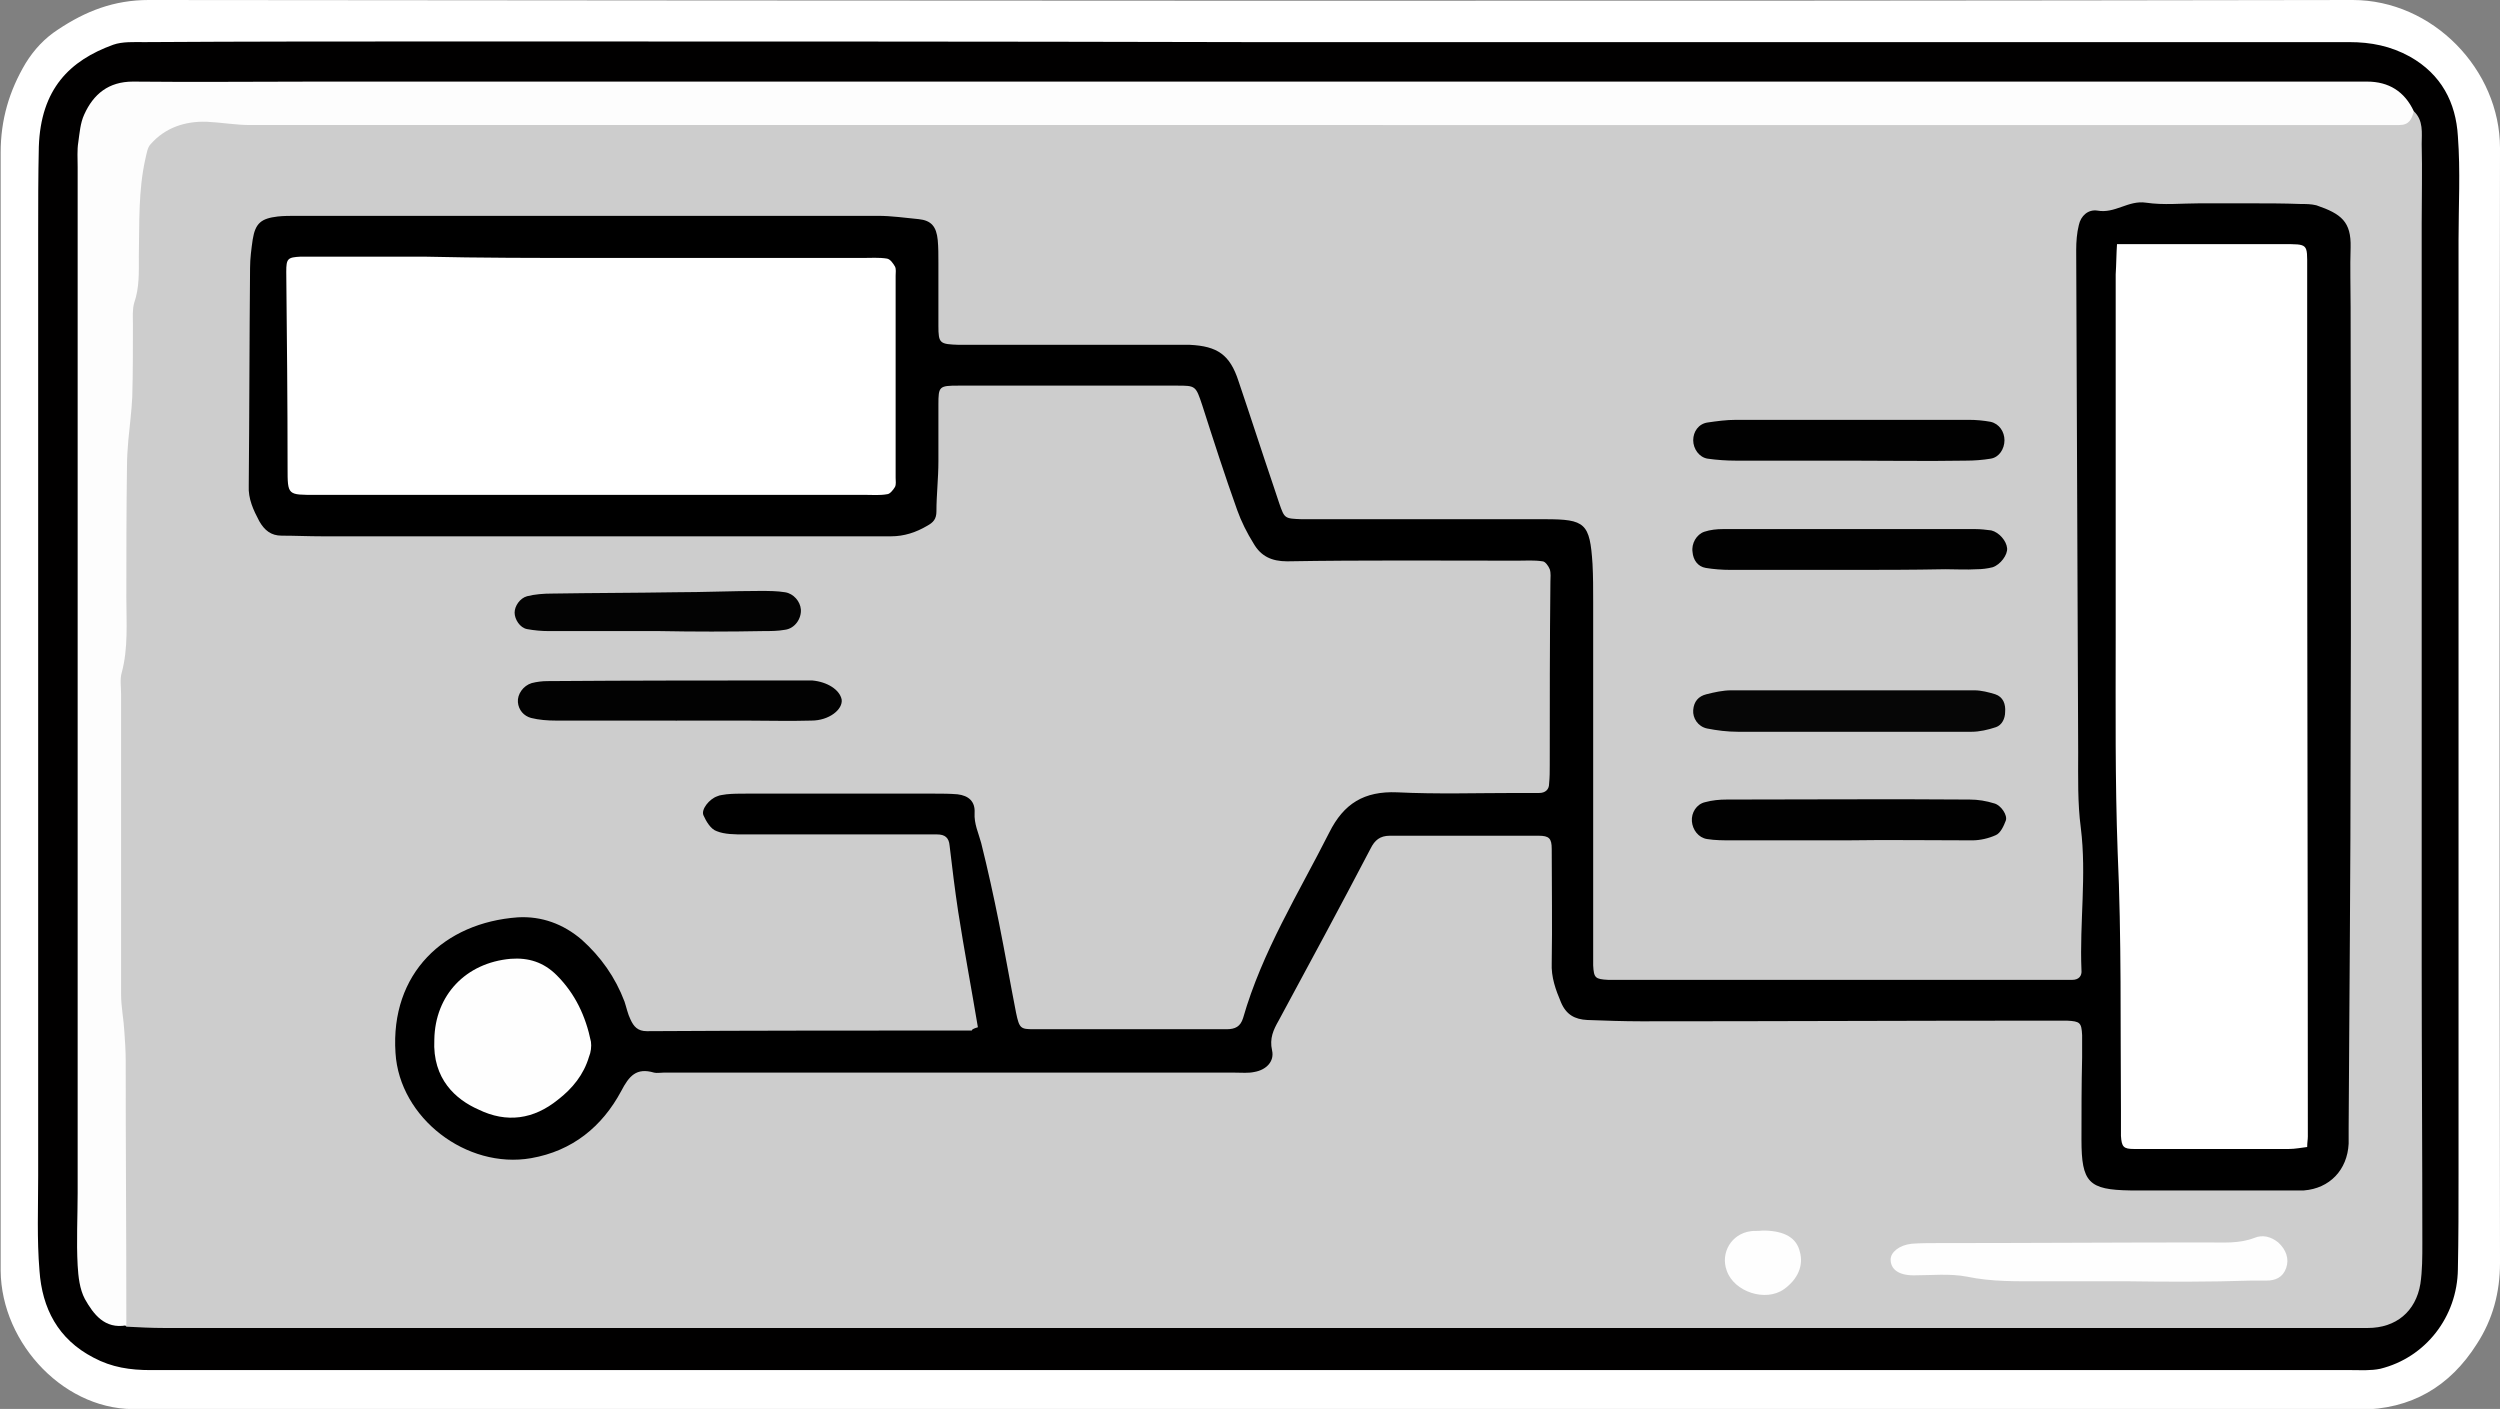 <?xml version="1.0" encoding="utf-8"?>
<!-- Generator: Adobe Illustrator 24.2.0, SVG Export Plug-In . SVG Version: 6.00 Build 0)  -->
<svg version="1.1" id="small_box" xmlns="http://www.w3.org/2000/svg" xmlns:xlink="http://www.w3.org/1999/xlink" x="0px" y="0px"
	 viewBox="0 0 379.9 214.1" style="enable-background:new 0 0 379.9 214.1;" xml:space="preserve">
<rect x="0" y="0" width="379.9" height="214.1" fill="#808080" stroke="none"/>
<style type="text/css">
	.st0{fill:#FFFFFF;}
	.st1{fill:#010000;}
	.st2{fill:#CDCDCD;}
	.st3{fill:#FDFDFD;}
	.st4{fill:#FEFEFE;}
	.st5{fill:#060606;}
	.st6{fill:#020202;}
	.st7{fill:#010101;}
	.st8{fill:#030303;}
</style>
<g>
	<g>
		<path class="st0" d="M190.1,214.1c-55.7,0-111.3,0-167,0c-0.6,0-1.3,0-1.9,0c-11.1,0.6-21-9.8-21.1-21c0-3.5,0-7,0-10.6
			c0-53.1,0-106.2,0-159.3c0-5,1.3-9.4,3.8-13.6c1.3-2.1,2.9-3.8,4.9-5.1C13,1.7,17.3,0,22.6,0c111.6,0.1,223.3,0.2,334.9,0
			c12.2,0,22.4,10.6,22.4,22.5c-0.1,56.5-0.1,112.9,0,169.4c0,4.5-1.1,8.6-3.5,12.3c-4.1,6.5-10,10-17.9,10
			C302.3,214.1,246.2,214.1,190.1,214.1z"/>
		<path class="st1" d="M190,6.4c55.7,0,111.3,0,167,0c3.3,0,6.3,0.6,9.2,2.2c4.8,2.7,7,7,7.3,12.1c0.4,5.3,0.1,10.6,0.1,15.8
			c0,47.3,0,94.7,0,142c0,4.8,0,9.6-0.1,14.4c-0.1,7.2-4.9,13.4-11.8,15.1c-1.4,0.3-2.9,0.2-4.3,0.2c-15.2,0-30.4,0-45.6,0
			c-96.3,0-192.6,0-288.9,0c-3.1,0-5.9-0.4-8.7-1.9c-5.4-2.8-7.8-7.5-8.2-13.2c-0.4-4.8-0.2-9.6-0.2-14.4c0-47.7,0-95.3,0-143
			c0-4.5,0-9,0.1-13.4c0.3-8.8,4.7-13.1,11.3-15.5c1.4-0.5,3.2-0.4,4.7-0.4c15.4-0.1,30.7-0.1,46.1-0.1C108.8,6.3,149.4,6.3,190,6.4
			C190,6.3,190,6.3,190,6.4z"/>
		<path class="st2" d="M366.8,16.9c1.5,1.4,1.2,3.3,1.2,5c0.1,4,0,8,0,12c0,37.6,0,75.2,0,112.8c0,14.1,0.1,28.1,0.1,42.2
			c0,2.1,0,4.2-0.3,6.2c-0.7,4.2-3.7,6.7-8,6.7c-13.1,0-26.2,0-39.3,0c-98.5,0-197,0-295.6,0c-1.9,0-3.8-0.1-5.7-0.2
			c-1.5-1.7-1.6-3.8-1.5-5.9c0.6-23.4-1.4-46.7-1-70c0.5-28.1,0.9-56.2,2.8-84.3c0.3-5.1-0.2-10.2,0.8-15.3c1.2-6,4.6-8.9,10.6-8.8
			c108.1,0.9,216.3,0.1,324.4,0.4C359.2,17.6,363,17.4,366.8,16.9z"/>
		<path class="st3" d="M366.8,16.9c-0.3,1.2-0.7,2.1-2.2,2.1c-1.3,0-2.6,0-3.8,0C253.2,19,145.6,19,38,19c-2.2,0-4.4-0.4-6.6-0.5
			c-3.3-0.1-6.3,0.9-8.5,3.4c-0.5,0.5-0.6,1.4-0.8,2.2c-1.1,4.9-0.9,9.8-1,14.8c0,2.4,0.1,4.8-0.7,7.1c-0.3,1-0.2,2.2-0.2,3.3
			c0,3.7,0,7.4-0.1,11c-0.1,2.2-0.4,4.4-0.6,6.6c-0.1,1.3-0.2,2.5-0.2,3.8c-0.1,6.7-0.1,13.4-0.1,20.1c0,3.8,0.3,7.7-0.7,11.4
			c-0.3,1-0.1,2.2-0.1,3.3c0,15.2,0,30.4,0,45.6c0,1.9,0.4,3.8,0.5,5.7c0.1,1.4,0.2,2.9,0.2,4.3c0,13.4,0.1,26.9,0.1,40.3
			c-3.3,0.6-5-1.7-6.3-4c-0.8-1.5-1-3.4-1.1-5.1c-0.2-3.7,0-7.4,0-11c0-52,0-103.9,0-155.9c0-1.3-0.1-2.6,0.1-3.8
			c0.2-1.4,0.3-2.9,0.9-4.2c1.4-3.1,3.7-5,7.4-5c9.3,0.1,18.5,0,27.8,0c103.3,0,206.6,0,309.8,0c0.6,0,1.3,0,1.9,0
			C363,12.4,365.4,13.9,366.8,16.9z"/>
		<path d="M148.6,156.1c-1-6-2.1-11.8-3-17.6c-0.5-3.3-0.9-6.6-1.3-10c-0.1-1.2-0.7-1.7-1.9-1.7c-1.1,0-2.2,0-3.4,0
			c-8.6,0-17.3,0-25.9,0c-1.4,0-3,0-4.2-0.5c-0.9-0.3-1.6-1.5-2-2.4c-0.4-0.9,0.9-2.5,2.1-2.9c0.4-0.2,0.9-0.2,1.4-0.3
			c1-0.1,1.9-0.1,2.9-0.1c9.6,0,19.2,0,28.8,0c1.1,0,2.2,0,3.4,0.1c1.7,0.2,2.7,1.1,2.6,2.8c-0.1,1.7,0.6,3.1,1,4.6
			c1,4,1.9,8.1,2.7,12.1c0.9,4.5,1.7,9.1,2.6,13.7c0.5,2.4,0.7,2.5,2.7,2.5c9.8,0,19.5,0,29.3,0c1.3,0,2.1-0.4,2.5-1.7
			c2.9-10.1,8.4-18.9,13.1-28.2c2.2-4.4,5.3-6.3,10.3-6.1c6.1,0.3,12.2,0.1,18.2,0.1c1.1,0,2.2,0,3.4,0c0.9,0,1.5-0.5,1.5-1.4
			c0.1-1,0.1-1.9,0.1-2.9c0-9.3,0-18.6,0.1-27.8c0-0.6,0.1-1.3-0.1-1.9c-0.2-0.5-0.7-1.2-1.1-1.2c-1.3-0.2-2.5-0.1-3.8-0.1
			c-11.7,0-23.4-0.1-35,0.1c-2.4,0-4-0.8-5.1-2.7c-1-1.6-1.9-3.4-2.5-5.1c-1.9-5.3-3.6-10.6-5.3-15.9c-1-3-1-3-3.9-3
			c-11,0-22.1,0-33.1,0c-3,0-3.1,0.1-3.1,2.9c0,2.9,0,5.8,0,8.6c0,2.6-0.3,5.1-0.3,7.6c0,1.2-0.5,1.7-1.4,2.2
			c-1.7,1-3.5,1.6-5.5,1.6c-1.1,0-2.2,0-3.4,0c-27.7,0-55.3,0-83,0c-2.1,0-4.2-0.1-6.2-0.1c-1.6,0-2.6-0.8-3.4-2.2
			c-0.9-1.7-1.7-3.4-1.6-5.4c0.1-11,0.1-22.1,0.2-33.1c0-1.4,0.2-2.9,0.4-4.3c0.4-2.5,1.3-3.2,3.8-3.5c0.9-0.1,1.9-0.1,2.9-0.1
			c29.4,0,58.9,0,88.3,0c2.1,0,4.1,0.3,6.2,0.5c1.9,0.2,2.7,1.1,2.9,3.2c0.1,1.1,0.1,2.2,0.1,3.4c0,3.2,0,6.4,0,9.6
			c0,2.7,0.2,2.8,3.1,2.9c1,0,1.9,0,2.9,0c9.6,0,19.2,0,28.8,0c1.1,0,2.2,0,3.4,0c4.2,0.2,6.1,1.5,7.4,5.5
			c1.8,5.3,3.5,10.6,5.3,15.9c0.3,0.9,0.6,1.8,0.9,2.7c0.8,2.3,0.8,2.3,3.4,2.4c1,0,1.9,0,2.9,0c11.4,0,22.7,0,34.1,0
			c6.1,0,6.8,0.6,7.2,6.8c0.1,1.9,0.1,3.8,0.1,5.8c0,17.1,0,34.2,0,51.4c0,1.3,0,2.6,0,3.8c0.1,1.9,0.3,2.1,2.3,2.2
			c0.8,0,1.6,0,2.4,0c21.4,0,42.9,0,64.3,0c1.3,0,2.6,0,3.8,0c1,0,1.5-0.6,1.4-1.5c-0.3-7.2,0.8-14.4-0.1-21.6
			c-0.5-3.8-0.4-7.7-0.4-11.5c-0.1-25.4-0.2-50.9-0.3-76.3c0-1.3,0.1-2.6,0.4-3.8c0.3-1.4,1.4-2.4,2.8-2.2c2.7,0.5,4.7-1.6,7.4-1.2
			c2.7,0.4,5.4,0.1,8.1,0.1c2.6,0,5.1,0,7.7,0c2.6,0,5.1,0,7.7,0.1c0.8,0,1.6,0,2.4,0.2c3.8,1.3,5.3,2.5,5.2,6.4c-0.1,3,0,6.1,0,9.1
			c0,22.1,0.1,44.2,0,66.2c0,19.5-0.2,39-0.3,58.5c0,0.8,0,1.6,0,2.4c-0.2,4-2.9,6.8-6.8,7.1c-0.5,0-1,0-1.4,0c-8.3,0-16.6,0-25,0
			c-6.3-0.1-7.4-1.2-7.4-7.7c0-4.2,0-8.3,0.1-12.5c0-1.1,0-2.2,0-3.4c-0.1-1.9-0.3-2.1-2.3-2.2c-1.3,0-2.6,0-3.8,0
			c-20.3,0-40.6,0.1-60.9,0.1c-2.7,0-5.4-0.1-8.2-0.2c-1.9-0.1-3.2-0.8-4-2.7c-0.8-1.9-1.5-3.8-1.4-6c0.1-5.8,0-11.5,0-17.3
			c0-1.6-0.4-2-2-2c-7.5,0-15,0-22.6,0c-1.5,0-2.3,0.7-2.9,1.9c-4.6,8.8-9.3,17.5-14,26.2c-0.8,1.4-1.4,2.7-1,4.5
			c0.4,1.7-0.9,3-2.7,3.3c-0.9,0.2-1.9,0.1-2.9,0.1c-29,0-57.9,0-86.9,0c-0.5,0-1,0.1-1.4,0c-2.7-0.8-3.8,0.5-5,2.8
			c-2.9,5.4-7.4,9.1-13.7,10.2c-9.8,1.7-20-6.1-20.6-16c-0.8-12.1,7.4-19.8,18.6-20.6c3.6-0.2,6.9,1,9.7,3.4
			c2.9,2.6,5.1,5.7,6.5,9.4c0.3,0.9,0.5,1.9,0.9,2.7c0.5,1.1,1.1,1.8,2.5,1.8c16.5-0.1,33-0.1,49.4-0.1
			C147.6,156.5,147.9,156.3,148.6,156.1z"/>
		<path class="st4" d="M323.2,194.7c-4.3,0-8.6,0-12.9,0c-3.8,0-7.6,0.1-11.4-0.7c-2.6-0.5-5.4-0.2-8.1-0.2c-2.4,0-3.5-1-3.5-2.4
			c0-1.1,1.3-2.2,3.2-2.4c1.3-0.1,2.6-0.1,3.8-0.1c13.7,0,27.5-0.1,41.2-0.1c2.4,0,4.8,0.2,7.1-0.7c1.2-0.5,2.5-0.2,3.6,0.7
			c1.2,1.1,1.7,2.5,1.2,3.9c-0.5,1.4-1.6,1.9-3,1.9c-0.8,0-1.6,0-2.4,0C335.7,194.8,329.5,194.8,323.2,194.7
			C323.2,194.8,323.2,194.7,323.2,194.7z"/>
		<path class="st5" d="M281.3,111.2c-5.7,0-11.5,0-17.2,0c-1.6,0-3.2-0.2-4.7-0.5c-1.4-0.3-2.2-1.6-2.1-2.8c0.1-1.3,0.8-2.1,2-2.4
			c1.2-0.3,2.5-0.6,3.8-0.6c12.3,0,24.6,0,36.9,0c1.1,0,2.2,0.3,3.2,0.6c1.2,0.4,1.6,1.5,1.5,2.7c0,1-0.5,2-1.4,2.3
			c-1.2,0.4-2.5,0.7-3.7,0.7C293.4,111.2,287.3,111.2,281.3,111.2z"/>
		<path class="st6" d="M102.7,109.5c-6.1,0-12.1,0-18.2,0c-1.3,0-2.6-0.1-3.8-0.4c-1.1-0.3-1.9-1.2-2-2.4c-0.1-1.2,0.8-2.5,2.1-2.9
			c0.8-0.2,1.6-0.3,2.4-0.3c13.2-0.1,26.4-0.1,39.7-0.1c0.2,0,0.3,0,0.5,0c2.3,0.2,4.2,1.4,4.5,2.9c0.2,1.5-1.9,3.2-4.6,3.2
			c-3.3,0.1-6.7,0-10,0c-3.5,0-7,0-10.5,0C102.7,109.6,102.7,109.5,102.7,109.5z"/>
		<path class="st7" d="M280.7,86.6c-5.9,0-11.8,0-17.7,0c-1.3,0-2.6-0.1-3.8-0.3c-1.2-0.2-1.9-1.2-2-2.4c-0.2-1.3,0.6-2.7,1.8-3.1
			c0.9-0.3,1.9-0.4,2.8-0.4c12.8,0,25.6,0,38.4,0c0.8,0,1.6,0.1,2.4,0.2c1.2,0.3,2.3,1.6,2.4,2.7c0.1,1-1,2.5-2.2,2.9
			c-0.8,0.2-1.6,0.3-2.4,0.3c-1.6,0.1-3.2,0-4.8,0C290.6,86.6,285.6,86.6,280.7,86.6C280.7,86.6,280.7,86.6,280.7,86.6z"/>
		<path class="st7" d="M280.5,127.7c-5.8,0-11.5,0-17.3,0c-1.3,0-2.6,0-3.8-0.2c-1.3-0.2-2.2-1.4-2.3-2.7c-0.1-1.3,0.7-2.6,2-2.9
			c1.1-0.3,2.2-0.4,3.3-0.4c12.3,0,24.6-0.1,36.9,0c1.3,0,2.5,0.2,3.8,0.6c1,0.3,2,1.8,1.7,2.6c-0.3,0.8-0.8,1.9-1.5,2.2
			c-1.1,0.5-2.4,0.8-3.6,0.8C293.2,127.7,286.8,127.6,280.5,127.7C280.5,127.7,280.5,127.7,280.5,127.7z"/>
		<path class="st7" d="M281,70c-5.7,0-11.5,0-17.2,0c-1.4,0-2.9-0.1-4.3-0.3c-1.3-0.2-2.2-1.5-2.2-2.8c0-1.3,0.8-2.5,2.2-2.7
			c1.4-0.2,2.8-0.4,4.3-0.4c11.8,0,23.6,0,35.4,0c1.1,0,2.2,0.1,3.3,0.3c1.3,0.3,2.1,1.5,2.1,2.8c0,1.3-0.8,2.6-2.1,2.8
			c-1.2,0.2-2.5,0.3-3.8,0.3C292.7,70.1,286.8,70,281,70z"/>
		<path class="st8" d="M100.2,95.9c-5.6,0-11.2,0-16.8,0c-1.1,0-2.2-0.1-3.3-0.3c-1.1-0.2-1.9-1.5-1.9-2.5c0-1,0.8-2.2,1.9-2.5
			c1.2-0.3,2.5-0.4,3.8-0.4c6.2-0.1,12.5-0.1,18.7-0.2c4.3,0,8.6-0.2,12.9-0.2c1.3,0,2.6,0,3.8,0.2c1.3,0.2,2.3,1.4,2.4,2.6
			c0.1,1.4-0.9,2.9-2.4,3.1c-1.1,0.2-2.2,0.2-3.3,0.2C110.8,96,105.5,96,100.2,95.9C100.2,95.9,100.2,95.9,100.2,95.9z"/>
		<path class="st4" d="M267.8,187c0.2,0,0.3,0,0.5,0c2.9,0.1,4.7,1.1,5.2,3.2c0.6,2.1-0.3,4.2-2.4,5.7c-2.8,2-7.6,0.4-8.7-2.8
			c-1-2.7,0.7-5.6,3.6-6C266.5,187,267.1,187.1,267.8,187C267.8,187.1,267.8,187,267.8,187z"/>
		<path class="st0" d="M321.7,37.1c8.6,0,16.9,0,25.2,0c3.9,0,3.7-0.1,3.7,3.6c0,9,0,17.9,0,26.9c0,35,0.1,70.1,0.1,105.1
			c0,0.5-0.1,0.9-0.1,1.6c-0.9,0.1-1.8,0.3-2.8,0.3c-7.8,0-15.7,0-23.5,0c-1.6,0-1.9-0.3-2-2c0-1.3,0-2.6,0-3.8
			c-0.1-13.1,0.1-26.2-0.5-39.3c-0.4-10.9-0.3-21.7-0.3-32.6c0-18.4,0-36.8,0-55.2C321.6,40.1,321.6,38.5,321.7,37.1z"/>
		<path class="st0" d="M90.2,39.2c13.6,0,27.2,0,40.8,0c1.3,0,2.6-0.1,3.8,0.1c0.5,0.1,0.9,0.7,1.2,1.2c0.2,0.4,0.1,0.9,0.1,1.4
			c0,10.2,0,20.5,0,30.7c0,0.5,0.1,1-0.1,1.4c-0.3,0.5-0.8,1.1-1.2,1.1c-1.1,0.2-2.2,0.1-3.3,0.1c-27.8,0-55.7,0-83.5,0
			c-4.3,0-4.3,0.1-4.3-4.1c0-9.9-0.1-19.8-0.2-29.8c0-2,0.2-2.2,2.2-2.3c6.2,0,12.5,0,18.7,0C72.9,39.2,81.6,39.2,90.2,39.2z"/>
		<path class="st4" d="M66,158c0.1-6.8,4.8-11.7,11.6-12.3c2.7-0.2,5,0.5,7,2.5c2.8,2.8,4.4,6.2,5.2,10.1c0.1,0.7,0,1.6-0.3,2.3
			c-0.8,2.7-2.5,4.8-4.7,6.5c-3.7,3-7.8,3.6-12.1,1.5C69.3,167.1,65.7,164,66,158z"/>
	</g>
</g>
</svg>
